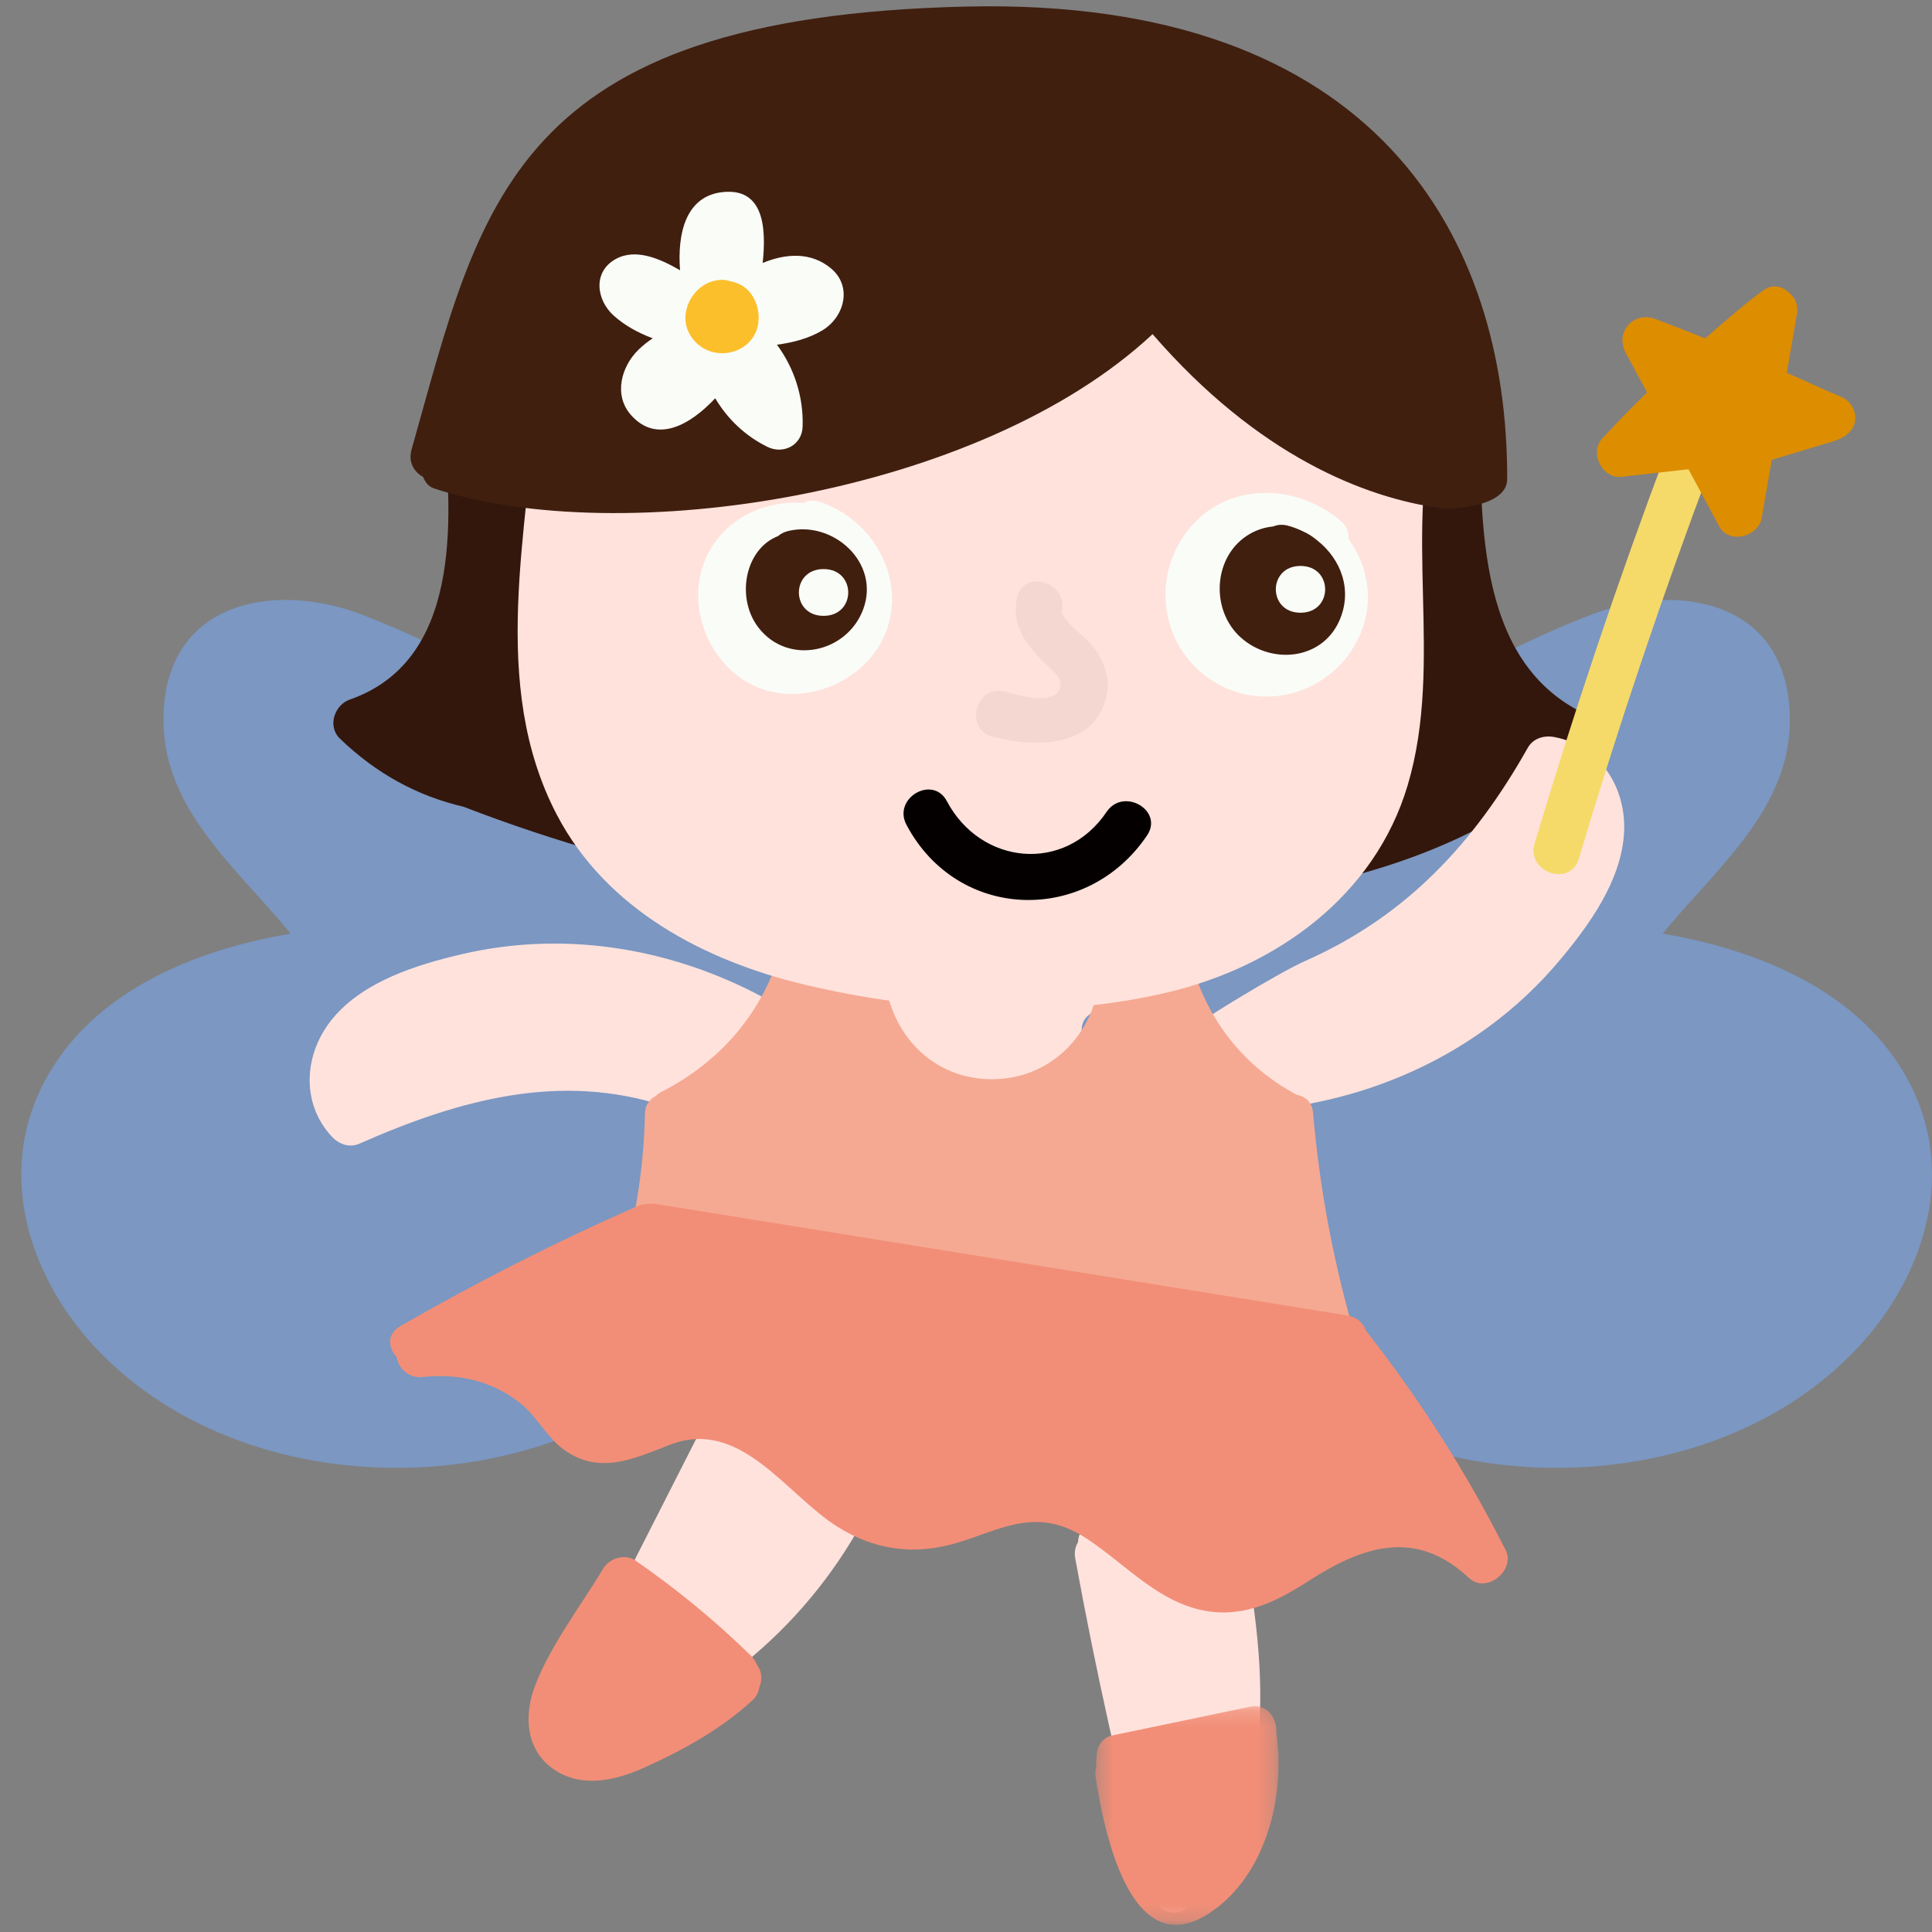 <?xml version="1.0" encoding="UTF-8"?>
<svg width="120px" height="120px" viewBox="0 0 120 120" version="1.1" xmlns="http://www.w3.org/2000/svg" xmlns:xlink="http://www.w3.org/1999/xlink">
    <rect x="0" y="0" width="120" height="120" fill="#808080" stroke="none"/>
    <!-- Generator: Sketch 51.1 (57501) - http://www.bohemiancoding.com/sketch -->
    <title>Girl12</title>
    <desc>Created with Sketch.</desc>
    <defs>
        <polygon id="path-1" points="0.237 0.203 11.62 0.203 11.62 13.787 0.237 13.787"></polygon>
    </defs>
    <g id="Girl12" stroke="none" stroke-width="1" fill="none" fill-rule="evenodd">
        <g id="Group-135" transform="translate(60.5, 60) scale(-1, 1) translate(-60.5, -60) translate(1, 0)">
            <path d="M42.929,95.013 C41.408,103.07 40.308,111.778 46.187,118.396 C46.97,119.279 48.332,118.571 48.584,117.615 C50.395,110.732 51.94,103.79 53.216,96.788 C53.288,96.389 53.206,96.053 53.038,95.783 C53.023,95.202 52.682,94.674 51.916,94.599 C49.493,94.362 47.07,94.125 44.648,93.887 C43.878,93.812 43.086,94.18 42.929,95.013" id="Fill-79" fill="#FFE2DC"></path>
            <g id="Group-83" transform="translate(40.348, 105.769)">
                <mask id="mask-2" fill="white">
                    <use xlink:href="#path-1"></use>
                </mask>
                <g id="Clip-82"></g>
                <path d="M0.378,1.891 C0.373,1.915 0.364,1.935 0.361,1.96 C-0.184,5.861 1.047,10.764 4.534,13.059 C9.484,16.319 11.115,7.758 11.601,4.614 C11.641,4.358 11.616,4.129 11.55,3.925 C11.58,3.73 11.575,3.53 11.534,3.339 C11.535,2.74 11.231,2.162 10.521,2.014 L1.984,0.234 C0.932,0.014 0.306,1.011 0.378,1.891" id="Fill-81" fill="#F28E77" mask="url(#mask-2)"></path>
            </g>
            <path d="M68.019,60.558 C68.018,60.555 68.018,60.551 68.017,60.547 C68.028,60.485 68.036,60.422 68.034,60.361 C68.006,59.744 67.48,59.037 66.783,59.112 C66.744,59.116 66.708,59.124 66.669,59.129 C66.512,59.058 66.33,59.016 66.115,59.024 C61.116,59.2 56.117,59.376 51.118,59.552 C50.378,59.578 49.982,60.124 49.924,60.699 C49.744,60.897 49.626,61.164 49.63,61.512 C49.686,66.742 53.71,71.183 59.092,71.082 C64.457,70.982 68.359,66.399 68.19,61.168 C68.182,60.929 68.119,60.726 68.019,60.558" id="Fill-84" fill="#FFE2DC"></path>
            <path d="M117.278,67.253 C114.345,61.63 108.001,59.017 101.949,57.99 C105.477,53.668 110.359,49.91 109.806,43.75 C109.222,37.227 102.745,36.184 97.562,38.161 C85.278,42.85 74.589,52.122 67,62.786 C66.346,62.855 65.783,63.309 65.87,64.161 C65.877,64.231 65.888,64.299 65.896,64.368 C65.885,64.384 65.873,64.4 65.862,64.416 C65.391,65.115 65.642,65.791 66.152,66.186 C68.479,79.906 79.858,90.526 94.053,91.143 C101.138,91.451 108.537,89.265 113.622,84.17 C118.058,79.723 120.334,73.11 117.278,67.253" id="Fill-86" fill="#7B97C2"></path>
            <path d="M5.056,84.17 C10.141,89.266 17.54,91.451 24.624,91.143 C38.82,90.526 50.199,79.906 52.526,66.186 C53.036,65.791 53.287,65.114 52.816,64.416 C52.805,64.4 52.794,64.384 52.783,64.368 C52.79,64.299 52.801,64.231 52.809,64.161 C52.895,63.309 52.332,62.855 51.678,62.786 C44.089,52.122 33.401,42.85 21.116,38.161 C15.933,36.184 9.456,37.226 8.872,43.75 C8.319,49.91 13.201,53.667 16.729,57.99 C10.677,59.017 4.334,61.63 1.4,67.252 C-1.656,73.11 0.619,79.723 5.056,84.17" id="Fill-88" fill="#7B97C2"></path>
            <path d="M98.274,43.452 C91.451,41.072 91.832,32.574 92.478,26.17 C82.479,25.691 72.478,25.048 62.476,24.788 C54.955,24.592 47.373,24.721 39.87,24.157 C36.285,23.888 32.062,23.205 28.16,23.554 C28.151,23.803 28.144,24.053 28.136,24.302 C27.921,30.951 28.737,40.293 22.199,44.003 C21.719,44.275 21.519,44.699 21.515,45.131 C21.179,45.64 21.137,46.329 21.707,46.872 C30.493,55.242 44.15,56.451 55.48,56.594 C67.655,56.749 79.788,54.516 91.206,50.11 C94.078,49.439 96.624,48.056 98.884,45.88 C99.69,45.104 99.213,43.779 98.274,43.452" id="Fill-90" fill="#33170C"></path>
            <path d="M99.3,63.216 C97.374,60.932 94.099,59.915 91.292,59.261 C84.677,57.721 77.813,58.967 71.959,62.299 C71.46,62.583 71.283,62.998 71.32,63.41 C71.023,63.94 70.966,64.604 71.214,65.184 C71.264,66.359 69.2,71.789 78.689,68.703 C85.216,66.58 91.451,68.289 97.683,71.038 C98.306,71.312 98.96,71.063 99.397,70.59 C101.359,68.47 101.113,65.368 99.3,63.216" id="Fill-92" fill="#FFE2DC"></path>
            <path d="M19.128,51.744 C19.303,54.725 21.317,57.501 23.176,59.704 C27.552,64.897 33.797,68.006 40.481,68.84 C41.05,68.912 41.441,68.685 41.658,68.333 C42.212,68.087 42.656,67.588 42.805,66.975 C43.468,66.004 46.076,64.648 45.586,63.613 C45.555,63.476 40.655,60.45 38.924,59.683 C32.648,56.904 28.452,52.377 25.106,46.446 C24.772,45.853 24.097,45.661 23.465,45.778 C20.623,46.302 18.964,48.935 19.128,51.744" id="Fill-94" fill="#FFE2DC"></path>
            <path d="M73.448,86.289 C70.623,87.875 68.103,89.789 65.801,92.067 C64.951,92.907 65.507,94.025 66.365,94.381 C66.378,94.41 66.386,94.44 66.402,94.469 C70.17,101.363 76.371,106.348 83.87,108.655 C85.163,109.053 85.995,107.538 85.464,106.494 C82.124,99.924 78.783,93.353 75.443,86.783 C75.079,86.067 74.093,85.926 73.448,86.289" id="Fill-96" fill="#FFE2DC"></path>
            <path d="M81.763,79.934 C80.638,76.422 80.014,72.85 79.942,69.161 C79.931,68.623 79.634,68.257 79.253,68.065 C79.168,67.976 79.066,67.893 78.932,67.825 C75.237,65.946 72.589,62.865 71.458,58.855 C71.284,58.235 70.679,57.744 70.003,57.915 C68.78,58.224 67.558,58.533 66.335,58.841 C66.12,58.895 65.949,58.993 65.813,59.114 C65.412,59.253 65.094,59.592 65.079,60.151 C64.979,63.842 62.376,66.94 58.554,67.03 C54.6,67.124 51.68,63.928 51.688,60.057 C51.689,59.562 51.393,58.952 50.858,58.828 C49.895,58.605 48.931,58.383 47.967,58.16 C47.335,57.746 46.426,57.822 46.242,58.749 C45.448,62.761 43.075,66.076 39.451,68.003 C38.952,68.088 38.502,68.441 38.446,69.089 C38.061,73.557 37.267,77.932 36.052,82.25 C35.837,83.014 36.317,83.812 37.143,83.864 C51.71,84.795 66.321,84.172 80.76,82.027 C81.476,81.921 81.75,81.357 81.689,80.802 C81.827,80.574 81.875,80.282 81.763,79.934" id="Fill-98" fill="#F5A992"></path>
            <path d="M86.657,24.308 C86.612,23.564 86.116,23.121 85.548,22.971 C85.451,22.329 84.994,21.715 84.18,21.628 C66.923,19.801 49.571,19.091 32.381,20.838 C32.123,20.864 31.965,23.339 31.779,23.457 C31.031,23.611 30.39,24.264 30.67,25.209 C32.948,32.903 30.282,41.085 32.566,48.771 C34.607,55.639 40.7,60.025 47.465,61.636 C54.653,63.348 62.864,62.863 70.026,61.158 C76.248,59.676 82.343,56.476 85.409,50.616 C89.651,42.51 87.184,32.946 86.657,24.308" id="Fill-100" fill="#FFE2DC"></path>
            <path d="M61.188,49.763 C59.085,53.731 53.86,54.271 51.264,50.423 C50.224,48.881 47.705,50.333 48.754,51.89 C52.492,57.43 60.507,57.25 63.698,51.231 C64.573,49.579 62.065,48.108 61.188,49.763" id="Fill-102" fill="#050000"></path>
            <path d="M95.131,82.365 C90.364,79.627 85.47,77.135 80.416,74.919 C80.194,74.822 79.982,74.779 79.783,74.78 C79.627,74.755 79.461,74.748 79.276,74.778 C64.962,77.086 50.648,79.394 36.335,81.702 C35.698,81.805 35.315,82.195 35.152,82.658 C31.803,86.926 28.916,91.463 26.484,96.272 C25.856,97.515 27.659,99.041 28.769,98.002 C32.066,94.914 35.364,96.034 38.705,98.187 C40.644,99.436 42.648,100.467 45.067,100.063 C47.476,99.661 49.287,97.985 51.127,96.563 C52.49,95.509 53.802,94.544 55.615,94.533 C57.407,94.523 59.101,95.441 60.796,95.897 C63.365,96.589 65.702,96.25 67.962,94.842 C71.179,92.838 73.989,88.036 78.392,89.738 C80.628,90.602 82.782,91.643 84.991,90.029 C86.059,89.248 86.645,87.993 87.673,87.165 C89.384,85.787 91.524,85.289 93.7,85.527 C94.644,85.631 95.235,84.991 95.368,84.289 C95.892,83.715 95.995,82.861 95.131,82.365" id="Fill-104" fill="#F28E77"></path>
            <path d="M82.53,97.421 C82.145,96.778 81.182,96.479 80.536,96.926 C77.97,98.699 75.576,100.667 73.347,102.848 C73.171,103.02 73.064,103.204 72.999,103.39 C72.658,103.814 72.643,104.353 72.841,104.812 C72.88,105.097 73.018,105.382 73.294,105.636 C75.244,107.42 77.583,108.709 79.986,109.791 C81.796,110.605 83.946,111.101 85.69,109.835 C87.348,108.635 87.455,106.522 86.783,104.748 C85.811,102.185 83.936,99.765 82.53,97.421" id="Fill-106" fill="#F28E77"></path>
            <path d="M94.435,27.916 C90.141,12.746 88.315,1.03 59.898,0.406 C34.509,-0.152 26.343,14.774 26.386,29.761 C26.391,31.527 29.944,31.642 30.517,31.564 C35.226,30.914 41.847,28.323 48.412,20.753 C59.179,30.808 81.467,34.152 93.05,30.334 C93.421,30.211 93.609,29.897 93.723,29.62 C94.281,29.314 94.66,28.712 94.435,27.916" id="Fill-108" fill="#401F0F"></path>
            <path d="M57.574,42.957 C56.823,43.154 54.503,43.904 54.141,42.693 C53.967,42.11 54.748,41.547 55.104,41.192 C56.266,40.031 57.171,38.903 56.838,37.165 C56.486,35.329 53.683,36.107 54.035,37.937 C54.134,38.452 52.601,39.569 52.295,39.932 C51.535,40.836 51.017,41.929 51.254,43.138 C51.917,46.509 55.772,46.436 58.347,45.759 C60.154,45.284 59.388,42.48 57.574,42.957" id="Fill-110" fill="#F4D7D0"></path>
            <path d="M81.75,16.086 C80.491,15.396 78.976,16.096 77.851,16.734 C77.82,16.751 77.793,16.774 77.761,16.792 C77.936,14.519 77.418,12.157 75.081,11.928 C72.617,11.687 72.382,14.032 72.629,16.333 C71.17,15.729 69.622,15.646 68.396,16.661 C67.035,17.788 67.548,19.704 68.941,20.532 C69.752,21.013 70.734,21.278 71.743,21.41 C70.673,22.856 70.086,24.642 70.148,26.5 C70.186,27.651 71.34,28.244 72.334,27.755 C73.736,27.065 74.822,26.006 75.576,24.737 C77.123,26.387 79.215,27.591 80.818,25.767 C81.898,24.536 81.413,22.761 80.34,21.719 C80.065,21.451 79.769,21.22 79.459,21.013 C80.345,20.684 81.185,20.224 81.87,19.614 C82.968,18.637 83.198,16.88 81.75,16.086" id="Fill-112" fill="#FAFCF8"></path>
            <path d="M75.058,17.385 C74.917,17.391 74.778,17.424 74.643,17.468 C74.468,17.497 74.295,17.554 74.112,17.632 C73.125,18.057 72.689,19.345 72.952,20.329 C73.268,21.516 74.487,22.129 75.645,21.887 C76.686,21.669 77.506,20.684 77.425,19.606 C77.334,18.403 76.312,17.327 75.058,17.385" id="Fill-114" fill="#FCBF2C"></path>
            <path d="M76.044,34.423 C74.908,32.182 72.476,31.057 70.107,31.242 C69.824,31.086 69.471,31.037 69.059,31.176 C65.905,32.237 63.817,35.669 64.868,38.96 C65.903,42.198 69.908,43.99 73.016,42.659 C76.051,41.36 77.547,37.387 76.044,34.423" id="Fill-116" fill="#FAFCF8"></path>
            <path d="M71.677,33.298 C71.509,33.154 71.296,33.04 71.027,32.977 C68.238,32.323 65.319,34.959 66.382,37.837 C67.39,40.566 71.054,41.354 72.887,38.986 C74.3,37.161 73.752,34.11 71.677,33.298" id="Fill-118" fill="#401F0F"></path>
            <path d="M68.847,35.346 C66.804,35.346 66.804,38.252 68.847,38.252 C70.89,38.252 70.89,35.346 68.847,35.346" id="Fill-120" fill="#FAFCF8"></path>
            <path d="M46.302,33.046 C43.953,29.908 39.525,29.936 36.709,32.376 C36.326,32.706 36.204,33.097 36.247,33.467 C35.019,35.16 34.61,37.39 35.555,39.49 C37.105,42.935 41.306,44.343 44.563,42.367 C47.823,40.39 48.573,36.079 46.302,33.046" id="Fill-122" fill="#FAFCF8"></path>
            <path d="M42.352,33.151 C41.894,32.891 41.406,32.746 40.919,32.7 C40.658,32.589 40.349,32.558 39.999,32.652 C39.693,32.735 39.399,32.847 39.118,32.981 C38.779,33.126 38.468,33.323 38.19,33.561 C36.709,34.723 35.962,36.66 36.818,38.568 C37.905,40.993 40.995,41.282 42.891,39.634 C44.86,37.921 44.675,34.472 42.352,33.151" id="Fill-124" fill="#401F0F"></path>
            <path d="M39.224,35.152 C37.182,35.152 37.182,38.058 39.224,38.058 C41.267,38.058 41.267,35.152 39.224,35.152" id="Fill-126" fill="#FAFCF8"></path>
            <path d="M13.74,28.985 C16.754,37.005 19.486,45.122 21.934,53.331 C22.47,55.128 25.216,54.175 24.682,52.385 C22.233,44.174 19.501,36.058 16.488,28.038 C15.83,26.288 13.081,27.23 13.74,28.985" id="Fill-128" fill="#F5DA6A"></path>
            <path d="M17.175,19.816 C16.141,20.205 15.113,20.606 14.088,21.017 C13.103,20.153 10.504,17.898 10.113,17.843 C9.658,17.699 9.226,17.85 8.907,18.156 C8.528,18.443 8.286,18.905 8.391,19.511 C8.601,20.726 8.81,21.94 9.02,23.155 C7.491,23.828 7.164,24.008 5.623,24.657 C4.625,25.077 4.147,26.821 6.151,27.417 C7.465,27.808 9.953,28.561 9.953,28.561 C10.161,29.761 10.368,30.961 10.575,32.162 C10.778,33.334 12.599,33.837 13.215,32.694 C13.853,31.511 14.49,30.328 15.127,29.146 C16.506,29.301 17.885,29.457 19.263,29.613 C20.506,29.754 21.302,28.117 20.46,27.21 C19.561,26.24 18.639,25.296 17.699,24.372 L19.016,21.929 C19.71,20.642 18.553,19.297 17.175,19.816" id="Fill-130" fill="#DD8D00"></path>
        </g>
    </g>
</svg>